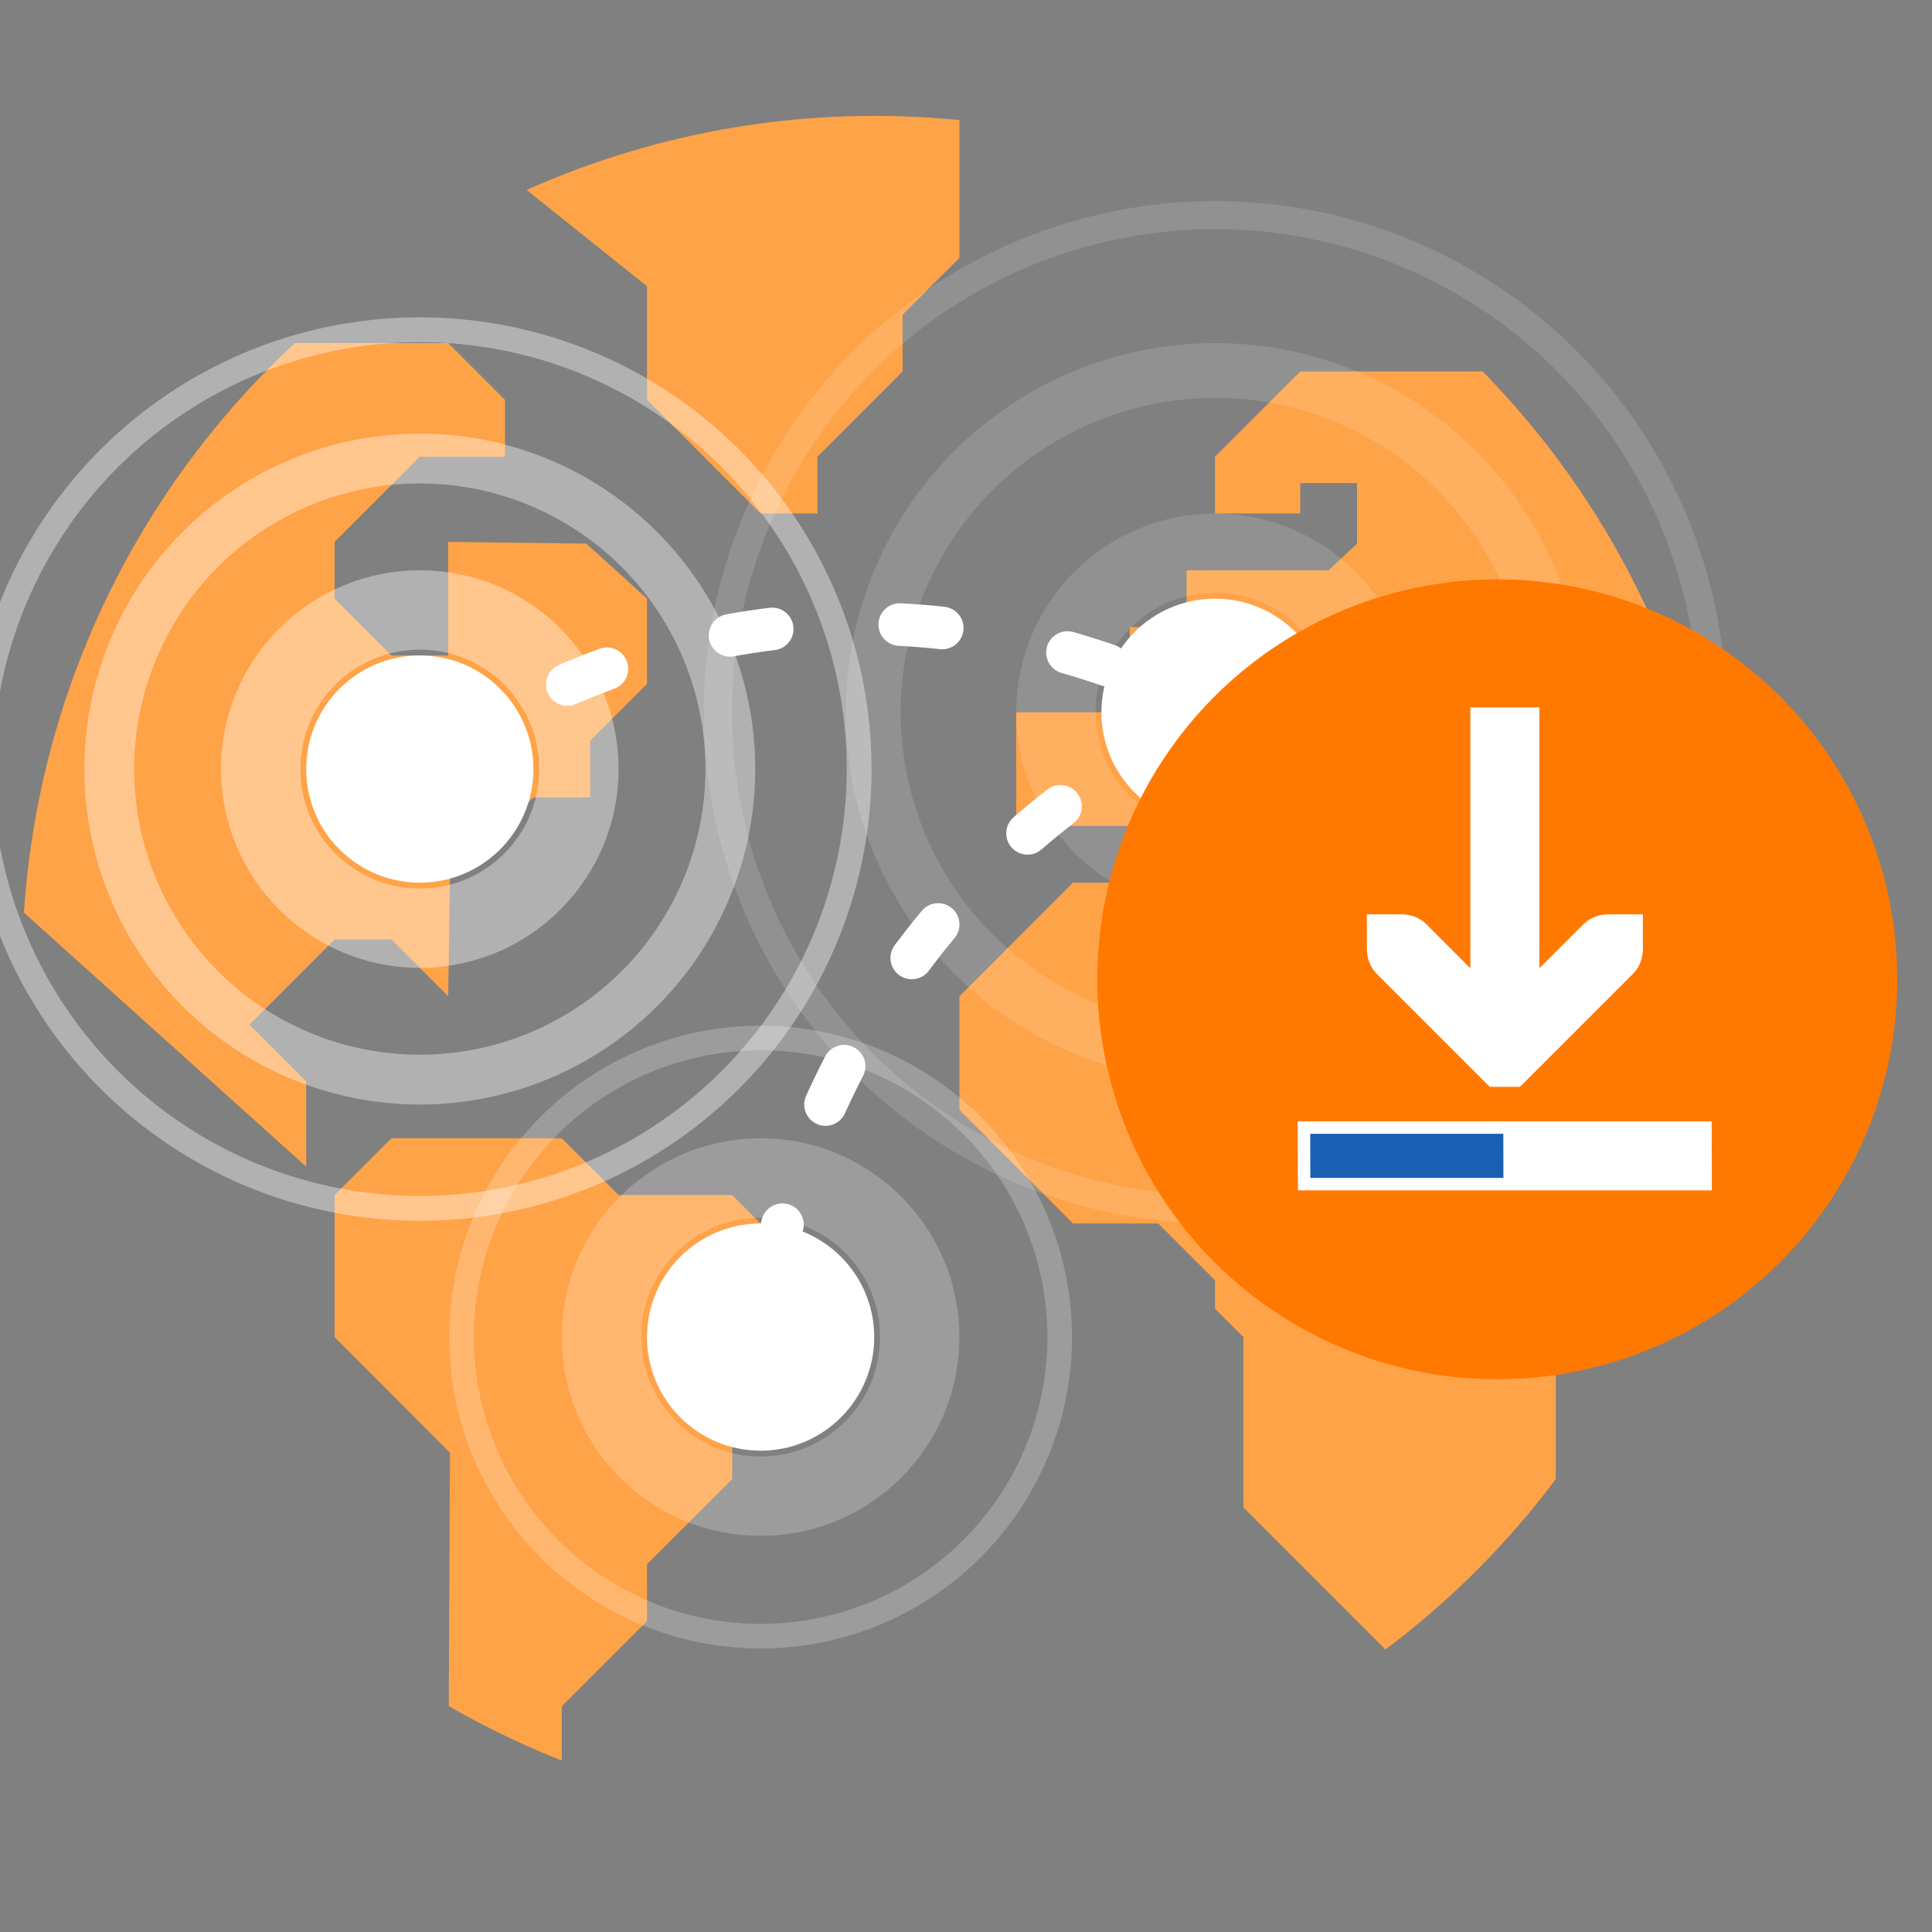 <?xml version="1.0" encoding="UTF-8" standalone="no"?>
<svg
   xmlns:dc="http://purl.org/dc/elements/1.1/"
   xmlns:cc="http://creativecommons.org/ns#"
   xmlns:rdf="http://www.w3.org/1999/02/22-rdf-syntax-ns#"
   xmlns:svg="http://www.w3.org/2000/svg"
   xmlns="http://www.w3.org/2000/svg"
   xmlns:sodipodi="http://sodipodi.sourceforge.net/DTD/sodipodi-0.dtd"
   xmlns:inkscape="http://www.inkscape.org/namespaces/inkscape"
   width="800"
   height="800"
   version="1.1"
   id="svg54"
   sodipodi:docname="featured-transmission-overlay.svg"
   inkscape:version="0.92.4 5da689c313, 2019-01-14">
  <rect width="100%" height="100%" fill="#808080" stroke="none"/>
  <defs
     id="defs58">
    <clipPath
       id="clipPath987"
       clipPathUnits="userSpaceOnUse">
      <circle
         style="display:inline;opacity:1;fill:#3584e4;fill-opacity:1;stroke:none;stroke-width:4.286;stroke-linecap:butt;stroke-linejoin:miter;stroke-miterlimit:4;stroke-dasharray:none;stroke-dashoffset:0;stroke-opacity:1;marker:none;marker-start:none;marker-mid:none;marker-end:none;paint-order:normal;enable-background:new"
         id="circle989"
         cx="64"
         cy="236"
         r="60" />
    </clipPath>
    <clipPath
       id="clipPath1106"
       clipPathUnits="userSpaceOnUse">
      <g
         id="g1112"
         transform="matrix(0.268,0,0,0.268,-4.571,224.214)"
         style="display:inline;fill:#f5c211;stroke-width:0.933;enable-background:new">
        <circle
           r="224"
           cy="44"
           cx="256"
           id="circle1108"
           style="display:inline;opacity:1;fill:#f5c211;fill-opacity:1;stroke:none;stroke-width:0.042px;stroke-linecap:butt;stroke-linejoin:miter;stroke-miterlimit:4;stroke-dasharray:none;stroke-dashoffset:0;stroke-opacity:1;marker:none;marker-start:none;marker-mid:none;marker-end:none;paint-order:normal;enable-background:new" />
        <circle
           style="display:inline;opacity:1;fill:#f5c211;fill-opacity:1;stroke:none;stroke-width:0.042px;stroke-linecap:butt;stroke-linejoin:miter;stroke-miterlimit:4;stroke-dasharray:none;stroke-dashoffset:0;stroke-opacity:1;marker:none;marker-start:none;marker-mid:none;marker-end:none;paint-order:normal;enable-background:new"
           id="circle1110"
           cx="256"
           cy="44"
           r="224" />
      </g>
    </clipPath>
    <clipPath
       id="clipPath2828"
       clipPathUnits="userSpaceOnUse">
      <circle
         style="display:inline;opacity:1;fill:#3584e4;fill-opacity:1;stroke:none;stroke-width:4.286;stroke-linecap:butt;stroke-linejoin:miter;stroke-miterlimit:4;stroke-dasharray:none;stroke-dashoffset:0;stroke-opacity:1;marker:none;marker-start:none;marker-mid:none;marker-end:none;paint-order:normal;enable-background:new"
         id="circle2826"
         cx="64"
         cy="236"
         r="60" />
    </clipPath>
    <inkscape:path-effect
       effect="spiro"
       id="path-effect1931"
       is_visible="true" />
  </defs>
  <sodipodi:namedview
     pagecolor="#ffffff"
     bordercolor="#666666"
     borderopacity="1"
     objecttolerance="10"
     gridtolerance="10"
     guidetolerance="10"
     inkscape:pageopacity="0"
     inkscape:pageshadow="2"
     inkscape:window-width="3440"
     inkscape:window-height="1376"
     id="namedview56"
     showgrid="false"
     showborder="true"
     borderlayer="true"
     inkscape:showpageshadow="false"
     inkscape:zoom="1"
     inkscape:cx="403.56877"
     inkscape:cy="236.26192"
     inkscape:window-x="0"
     inkscape:window-y="27"
     inkscape:window-maximized="1"
     inkscape:current-layer="svg54">
    <inkscape:grid
       type="xygrid"
       id="grid10064" />
  </sodipodi:namedview>
  <g
     style="display:inline;enable-background:new"
     transform="matrix(5.88,0,0,5.88,-14.326,-975.143)"
     id="g1987">
    <g
       style="display:inline;stroke-width:0.933;enable-background:new"
       transform="matrix(0.268,0,0,0.268,-4.571,224.214)"
       id="g1894" />
    <path
       style="display:inline;fill:#144788;fill-opacity:1;fill-rule:evenodd;stroke:none;stroke-width:1px;stroke-linecap:butt;stroke-linejoin:miter;stroke-opacity:1;enable-background:new"
       d="m 106,230 v 2 h 4 v -2 z"
       id="path1900"
       inkscape:connector-curvature="0"
       sodipodi:nodetypes="ccccc" />
    <path
       style="color:#000000;display:inline;overflow:visible;visibility:visible;opacity:1;vector-effect:none;fill:#ffa348;fill-opacity:1;fill-rule:nonzero;stroke:none;stroke-width:0.011px;stroke-linecap:butt;stroke-linejoin:miter;stroke-miterlimit:4;stroke-dasharray:none;stroke-dashoffset:0;stroke-opacity:1;marker:none;marker-start:none;marker-mid:none;marker-end:none;paint-order:normal;enable-background:accumulate"
       clip-path="url(#clipPath987)"
       d="m 38,176 v 4 l 10,8 v 8 l 8,8 h 4 v -4 l 6,-6 v -4 l 4,-4 v -10 z m -4,16 H 4 c 0,0 0.509,40.442 0,40 l 20,18 v -6 l -4,-4 6,-6 h 4 l 4,4 0.125,-8.402 L 40,224 h 4 v -4 l 4,-4 v -6 L 43.728,206.125 34,206 v 8 h -4 l -4,-4 v -4 l 6,-6 h 6 v -4 z m 60,2 -6,6 v 4 h 6 v -2.143 h 4 v 4.268 L 96,208 H 86 v 4 h -4 v 6 h -8 v 8 h 10 v -4 h 8 v 2 l 4,4 h 2 v -2 l -2,-2 v -2 h 4 l 6,6 h 6 v 2 l -2,2 h -4 l 18,18 V 194 H 96 Z m 12,38 H 94 l -2,-2 H 78 l -8,8 v 8 l 8,8 h 6 l 4,4 v 2 l 2,2 v 12 l 14,14 h 8 v -30 l 4,-4 v -8 l -10,-10 z m -2,-12 h 4 l 6,6 h -4 z m -74,28 -4,4 v 10 l 8.125,8.143 L 34,296 h 8 v -8 l 6,-6 v -4 l 6,-6 v -4 l 4,-4 v -8 l -4,-4 h -8 l -4,-4 z"
       id="path1902"
       inkscape:connector-curvature="0"
       sodipodi:nodetypes="ccccccccccccccccccccccccccccccccccccccccccccccccccccccccccccccccccccccccccccccccccccccccccccccccccccccccccccccc"
       transform="translate(-1.4e-5,-2)" />
    <circle
       r="8"
       cy="220"
       cx="32"
       id="circle1923"
       style="display:inline;opacity:1;vector-effect:none;fill:#ffffff;fill-opacity:1;stroke:none;stroke-width:1.143;stroke-linecap:round;stroke-linejoin:miter;stroke-miterlimit:4;stroke-dasharray:none;stroke-dashoffset:0;stroke-opacity:1;marker:none;marker-start:none;marker-mid:none;marker-end:none;paint-order:normal;enable-background:new" />
    <circle
       style="display:inline;opacity:1;vector-effect:none;fill:#ffffff;fill-opacity:1;stroke:none;stroke-width:1.143;stroke-linecap:round;stroke-linejoin:miter;stroke-miterlimit:4;stroke-dasharray:none;stroke-dashoffset:0;stroke-opacity:1;marker:none;marker-start:none;marker-mid:none;marker-end:none;paint-order:normal;enable-background:new"
       id="circle1925"
       cx="56"
       cy="260"
       r="8" />
    <circle
       r="8"
       cy="216"
       cx="88"
       id="circle1927"
       style="display:inline;opacity:1;vector-effect:none;fill:#ffffff;fill-opacity:1;stroke:none;stroke-width:1.143;stroke-linecap:round;stroke-linejoin:miter;stroke-miterlimit:4;stroke-dasharray:none;stroke-dashoffset:0;stroke-opacity:1;marker:none;marker-start:none;marker-mid:none;marker-end:none;paint-order:normal;enable-background:new" />
    <path
       inkscape:original-d="m 32,220 c 0,0 16.747844,-9.2127 26,-10 10.161317,-0.86466 30,6 30,6 0,0 -15.337006,9.32283 -20.610483,16.32219 C 61.386156,240.29032 56,260 56,260"
       inkscape:path-effect="#path-effect1931"
       sodipodi:nodetypes="cscsc"
       inkscape:connector-curvature="0"
       id="path1929"
       d="m 32,220 c 7.561,-5.581 16.647,-9.076 26,-10 10.298,-1.017 20.885,1.1 30,6 -8.037,3.699 -15.168,9.347 -20.61,16.322 C 61.176,240.286 57.191,249.97 56,260"
       style="display:inline;opacity:1;vector-effect:none;fill:none;fill-opacity:1;stroke:#ffffff;stroke-width:3;stroke-linecap:round;stroke-linejoin:miter;stroke-miterlimit:4;stroke-dasharray:3, 9;stroke-dashoffset:0;stroke-opacity:1;marker:none;marker-start:none;marker-mid:none;marker-end:none;paint-order:normal;enable-background:new"
       transform="translate(-1.4e-5,-5e-6)" />
    <g
       id="g1939"
       transform="translate(-48.187,-0.009)"
       style="display:inline;opacity:0.572;enable-background:new">
      <circle
         style="color:#000000;display:inline;overflow:visible;visibility:visible;opacity:0.668;fill:none;stroke:#ffffff;stroke-width:5.59;stroke-linecap:butt;stroke-linejoin:round;stroke-miterlimit:4;stroke-dasharray:none;stroke-dashoffset:0;stroke-opacity:1;marker:none"
         id="circle1933"
         cx="80.187"
         cy="220.009"
         r="11.205" />
      <circle
         style="color:#000000;display:inline;overflow:visible;visibility:visible;opacity:0.668;fill:none;stroke:#ffffff;stroke-width:3.509;stroke-linecap:butt;stroke-linejoin:round;stroke-miterlimit:4;stroke-dasharray:none;stroke-dashoffset:0;stroke-opacity:1;marker:none"
         id="circle1935"
         cx="80.187"
         cy="220.009"
         r="21.87" />
      <circle
         style="color:#000000;display:inline;overflow:visible;visibility:visible;opacity:0.668;fill:none;stroke:#ffffff;stroke-width:1.75;stroke-linecap:butt;stroke-linejoin:round;stroke-miterlimit:4;stroke-dasharray:none;stroke-dashoffset:0;stroke-opacity:1;marker:none"
         id="circle1937"
         cx="80.187"
         cy="220.009"
         r="30.938" />
    </g>
    <g
       style="display:inline;opacity:0.198;enable-background:new"
       transform="translate(7.813,-4.009)"
       id="g1947">
      <circle
         r="11.205"
         cy="220.009"
         cx="80.187"
         id="circle1941"
         style="color:#000000;display:inline;overflow:visible;visibility:visible;opacity:0.668;fill:none;stroke:#ffffff;stroke-width:5.59;stroke-linecap:butt;stroke-linejoin:round;stroke-miterlimit:4;stroke-dasharray:none;stroke-dashoffset:0;stroke-opacity:1;marker:none" />
      <circle
         r="24.069"
         cy="220.009"
         cx="80.187"
         id="circle1943"
         style="color:#000000;display:inline;overflow:visible;visibility:visible;opacity:0.668;fill:none;stroke:#ffffff;stroke-width:3.862;stroke-linecap:butt;stroke-linejoin:round;stroke-miterlimit:4;stroke-dasharray:none;stroke-dashoffset:0;stroke-opacity:1;marker:none" />
      <circle
         r="35.01"
         cy="220.009"
         cx="80.187"
         id="circle1945"
         style="color:#000000;display:inline;overflow:visible;visibility:visible;opacity:0.668;fill:none;stroke:#ffffff;stroke-width:1.98;stroke-linecap:butt;stroke-linejoin:round;stroke-miterlimit:4;stroke-dasharray:none;stroke-dashoffset:0;stroke-opacity:1;marker:none" />
    </g>
    <g
       style="display:inline;opacity:0.325;enable-background:new"
       transform="translate(-24.187,39.991)"
       id="g1953">
      <circle
         r="11.205"
         cy="220.009"
         cx="80.187"
         id="circle1949"
         style="color:#000000;display:inline;overflow:visible;visibility:visible;opacity:0.668;fill:none;stroke:#ffffff;stroke-width:5.59;stroke-linecap:butt;stroke-linejoin:round;stroke-miterlimit:4;stroke-dasharray:none;stroke-dashoffset:0;stroke-opacity:1;marker:none" />
      <circle
         r="21.064"
         cy="220.009"
         cx="80.187"
         id="circle1951"
         style="color:#000000;display:inline;overflow:visible;visibility:visible;opacity:0.668;vector-effect:none;fill:none;fill-opacity:1;stroke:#ffffff;stroke-width:1.733;stroke-linecap:butt;stroke-linejoin:round;stroke-miterlimit:4;stroke-dasharray:none;stroke-dashoffset:0;stroke-opacity:1;marker:none" />
    </g>
  </g>
  <g
     id="g10138"
     transform="matrix(4.938,0,0,4.938,-3779.432,-531.815)"
     style="display:inline;enable-background:new">
    <path
       style="display:inline;fill:#2967b4;fill-opacity:1;fill-rule:evenodd;stroke:none;stroke-width:1px;stroke-linecap:butt;stroke-linejoin:miter;stroke-opacity:1;enable-background:new"
       d="m 39.525,179.22 1.5e-4,1.999 4.011,-0.159 0.091,-1.997 z"
       id="path10096"
       inkscape:connector-curvature="0"
       sodipodi:nodetypes="ccccc" />
    <path
       style="display:inline;fill:#164e93;fill-opacity:1;fill-rule:evenodd;stroke:none;stroke-width:1px;stroke-linecap:butt;stroke-linejoin:miter;stroke-opacity:1;enable-background:new"
       d="m 4.126,230.118 1.5e-4,1.999 4.011,-0.159 0.091,-1.997 z"
       id="path10098"
       inkscape:connector-curvature="0"
       sodipodi:nodetypes="ccccc" />
    <g
       id="g10102"
       transform="matrix(0.268,0,0,0.268,-4.571,224.214)"
       style="display:inline;stroke-width:0.933;enable-background:new">
      <circle
         style="display:inline;opacity:1;fill:#1a5fb4;fill-opacity:1;stroke:none;stroke-width:0.042px;stroke-linecap:butt;stroke-linejoin:miter;stroke-miterlimit:4;stroke-dasharray:none;stroke-dashoffset:0;stroke-opacity:1;marker:none;marker-start:none;marker-mid:none;marker-end:none;paint-order:normal;enable-background:new"
         id="circle10100"
         cx="256"
         cy="44"
         r="224" />
    </g>
    <path
       sodipodi:nodetypes="ccccc"
       inkscape:connector-curvature="0"
       id="path10104"
       d="m 106,230 v 2 h 4 v -2 z"
       style="display:inline;fill:#144788;fill-opacity:1;fill-rule:evenodd;stroke:none;stroke-width:1px;stroke-linecap:butt;stroke-linejoin:miter;stroke-opacity:1;enable-background:new" />
    <path
       transform="translate(-1.4e-5,-2)"
       sodipodi:nodetypes="ccccccccccccccccccccccccccccccccccccccccccccccccccccccccccccccccccccccccccccccccccccccccccccccccccccccccccccccc"
       inkscape:connector-curvature="0"
       id="path10106"
       d="m 38,176 v 4 l 10,8 v 8 l 8,8 h 4 v -4 l 6,-6 v -4 l 4,-4 v -10 z m -4,16 H 4 c 0,0 0.509,40.442 0,40 l 20,18 v -6 l -4,-4 6,-6 h 4 l 4,4 0.125,-8.402 L 40,224 h 4 v -4 l 4,-4 v -6 L 43.728,206.125 34,206 v 8 h -4 l -4,-4 v -4 l 6,-6 h 6 v -4 z m 60,2 -6,6 v 4 h 6 v -2.143 h 4 v 4.268 L 96,208 H 86 v 4 h -4 v 6 h -8 v 8 h 10 v -4 h 8 v 2 l 4,4 h 2 v -2 l -2,-2 v -2 h 4 l 6,6 h 6 v 2 l -2,2 h -4 l 18,18 V 194 H 96 Z m 12,38 H 94 l -2,-2 H 78 l -8,8 v 8 l 8,8 h 6 l 4,4 v 2 l 2,2 v 12 l 14,14 h 8 v -30 l 4,-4 v -8 l -10,-10 z m -2,-12 h 4 l 6,6 h -4 z m -74,28 -4,4 v 10 l 8.125,8.143 L 34,296 h 8 v -8 l 6,-6 v -4 l 6,-6 v -4 l 4,-4 v -8 l -4,-4 h -8 l -4,-4 z"
       clip-path="url(#clipPath987)"
       style="color:#000000;display:inline;overflow:visible;visibility:visible;opacity:1;vector-effect:none;fill:#99c1f1;fill-opacity:1;fill-rule:nonzero;stroke:none;stroke-width:0.011px;stroke-linecap:butt;stroke-linejoin:miter;stroke-miterlimit:4;stroke-dasharray:none;stroke-dashoffset:0;stroke-opacity:1;marker:none;marker-start:none;marker-mid:none;marker-end:none;paint-order:normal;enable-background:accumulate" />
    <circle
       style="display:inline;opacity:1;vector-effect:none;fill:#ffffff;fill-opacity:1;stroke:none;stroke-width:1.143;stroke-linecap:round;stroke-linejoin:miter;stroke-miterlimit:4;stroke-dasharray:none;stroke-dashoffset:0;stroke-opacity:1;marker:none;marker-start:none;marker-mid:none;marker-end:none;paint-order:normal;enable-background:new"
       id="circle10108"
       cx="32"
       cy="220"
       r="8" />
    <circle
       r="8"
       cy="260"
       cx="56"
       id="circle10110"
       style="display:inline;opacity:1;vector-effect:none;fill:#ffffff;fill-opacity:1;stroke:none;stroke-width:1.143;stroke-linecap:round;stroke-linejoin:miter;stroke-miterlimit:4;stroke-dasharray:none;stroke-dashoffset:0;stroke-opacity:1;marker:none;marker-start:none;marker-mid:none;marker-end:none;paint-order:normal;enable-background:new" />
    <circle
       style="display:inline;opacity:1;vector-effect:none;fill:#ffffff;fill-opacity:1;stroke:none;stroke-width:1.143;stroke-linecap:round;stroke-linejoin:miter;stroke-miterlimit:4;stroke-dasharray:none;stroke-dashoffset:0;stroke-opacity:1;marker:none;marker-start:none;marker-mid:none;marker-end:none;paint-order:normal;enable-background:new"
       id="circle10112"
       cx="88"
       cy="216"
       r="8" />
    <path
       transform="translate(-1.4e-5,-5e-6)"
       style="display:inline;opacity:1;vector-effect:none;fill:none;fill-opacity:1;stroke:#ffffff;stroke-width:3;stroke-linecap:round;stroke-linejoin:miter;stroke-miterlimit:4;stroke-dasharray:3, 9;stroke-dashoffset:0;stroke-opacity:1;marker:none;marker-start:none;marker-mid:none;marker-end:none;paint-order:normal;enable-background:new"
       d="m 32,220 c 7.561,-5.581 16.647,-9.076 26,-10 10.298,-1.017 20.885,1.1 30,6 -8.037,3.699 -15.168,9.347 -20.61,16.322 C 61.176,240.286 57.191,249.97 56,260"
       id="path10114"
       inkscape:connector-curvature="0"
       sodipodi:nodetypes="cscsc"
       inkscape:path-effect="#path-effect1931"
       inkscape:original-d="m 32,220 c 0,0 16.747844,-9.2127 26,-10 10.161317,-0.86466 30,6 30,6 0,0 -15.337006,9.32283 -20.610483,16.32219 C 61.386156,240.29032 56,260 56,260" />
    <g
       style="display:inline;opacity:0.572;enable-background:new"
       transform="translate(-48.187,-0.009)"
       id="g10122">
      <circle
         r="11.205"
         cy="220.009"
         cx="80.187"
         id="circle10116"
         style="color:#000000;display:inline;overflow:visible;visibility:visible;opacity:0.668;fill:none;stroke:#ffffff;stroke-width:5.59;stroke-linecap:butt;stroke-linejoin:round;stroke-miterlimit:4;stroke-dasharray:none;stroke-dashoffset:0;stroke-opacity:1;marker:none" />
      <circle
         r="21.87"
         cy="220.009"
         cx="80.187"
         id="circle10118"
         style="color:#000000;display:inline;overflow:visible;visibility:visible;opacity:0.668;fill:none;stroke:#ffffff;stroke-width:3.509;stroke-linecap:butt;stroke-linejoin:round;stroke-miterlimit:4;stroke-dasharray:none;stroke-dashoffset:0;stroke-opacity:1;marker:none" />
      <circle
         r="30.938"
         cy="220.009"
         cx="80.187"
         id="circle10120"
         style="color:#000000;display:inline;overflow:visible;visibility:visible;opacity:0.668;fill:none;stroke:#ffffff;stroke-width:1.75;stroke-linecap:butt;stroke-linejoin:round;stroke-miterlimit:4;stroke-dasharray:none;stroke-dashoffset:0;stroke-opacity:1;marker:none" />
    </g>
    <g
       id="g10130"
       transform="translate(7.813,-4.009)"
       style="display:inline;opacity:0.198;enable-background:new">
      <circle
         style="color:#000000;display:inline;overflow:visible;visibility:visible;opacity:0.668;fill:none;stroke:#ffffff;stroke-width:5.59;stroke-linecap:butt;stroke-linejoin:round;stroke-miterlimit:4;stroke-dasharray:none;stroke-dashoffset:0;stroke-opacity:1;marker:none"
         id="circle10124"
         cx="80.187"
         cy="220.009"
         r="11.205" />
      <circle
         style="color:#000000;display:inline;overflow:visible;visibility:visible;opacity:0.668;fill:none;stroke:#ffffff;stroke-width:3.862;stroke-linecap:butt;stroke-linejoin:round;stroke-miterlimit:4;stroke-dasharray:none;stroke-dashoffset:0;stroke-opacity:1;marker:none"
         id="circle10126"
         cx="80.187"
         cy="220.009"
         r="24.069" />
      <circle
         style="color:#000000;display:inline;overflow:visible;visibility:visible;opacity:0.668;fill:none;stroke:#ffffff;stroke-width:1.98;stroke-linecap:butt;stroke-linejoin:round;stroke-miterlimit:4;stroke-dasharray:none;stroke-dashoffset:0;stroke-opacity:1;marker:none"
         id="circle10128"
         cx="80.187"
         cy="220.009"
         r="35.01" />
    </g>
    <g
       id="g10136"
       transform="translate(-24.187,39.991)"
       style="display:inline;opacity:0.325;enable-background:new">
      <circle
         style="color:#000000;display:inline;overflow:visible;visibility:visible;opacity:0.668;fill:none;stroke:#ffffff;stroke-width:5.59;stroke-linecap:butt;stroke-linejoin:round;stroke-miterlimit:4;stroke-dasharray:none;stroke-dashoffset:0;stroke-opacity:1;marker:none"
         id="circle10132"
         cx="80.187"
         cy="220.009"
         r="11.205" />
      <circle
         style="color:#000000;display:inline;overflow:visible;visibility:visible;opacity:0.668;vector-effect:none;fill:none;fill-opacity:1;stroke:#ffffff;stroke-width:1.733;stroke-linecap:butt;stroke-linejoin:round;stroke-miterlimit:4;stroke-dasharray:none;stroke-dashoffset:0;stroke-opacity:1;marker:none"
         id="circle10134"
         cx="80.187"
         cy="220.009"
         r="21.064" />
    </g>
  </g>
  <g
     inkscape:label="document-save"
     transform="matrix(13.369,0,0,13.369,-5290.14,-6678.582)"
     id="g10148"
     style="display:inline;enable-background:new">
    <rect
       width="16"
       height="16"
       x="538"
       y="160"
       id="rect10140"
       style="color:#bebebe;display:inline;overflow:visible;visibility:visible;fill:none;stroke:none;stroke-width:1;marker:none;enable-background:new"
       transform="matrix(0,1,1,0,0,0)" />
    <path
       style="color:#000000;font-style:normal;font-variant:normal;font-weight:normal;font-stretch:normal;font-size:medium;line-height:normal;font-family:'Bitstream Vera Sans';-inkscape-font-specification:'Bitstream Vera Sans';text-indent:0;text-align:start;text-decoration:none;text-decoration-line:none;letter-spacing:normal;word-spacing:normal;text-transform:none;writing-mode:lr-tb;direction:ltr;text-anchor:start;display:inline;overflow:visible;visibility:visible;fill:#ffffff;fill-opacity:1;stroke:none;stroke-width:2;marker:none;enable-background:accumulate"
       d="m 167,539 v 7.562 l -1.281,-1.281 C 165.531,545.093 165.265,545 165,545 h -1 v 1 c 1e-5,0.265 0.093,0.531 0.281,0.719 l 3,3 L 167.562,550 h 0.875 l 0.281,-0.281 3,-3 C 171.907,546.531 172,546.265 172,546 v -1 h -1 c -0.265,10e-6 -0.531,0.093 -0.719,0.281 L 169,546.562 V 539 Z"
       id="path10142"
       inkscape:connector-curvature="0"
       sodipodi:nodetypes="ccccccccccccccccccc" />
    <path
       sodipodi:nodetypes="ccccc"
       inkscape:connector-curvature="0"
       id="path10144"
       d="m 161.994,551 0.006,2 h 12 l -0.006,-2 z"
       style="color:#000000;display:inline;overflow:visible;visibility:visible;fill:#ffffff;fill-opacity:1;fill-rule:evenodd;stroke:none;stroke-width:1;marker:none;enable-background:accumulate" />
    <path
       style="color:#000000;display:inline;overflow:visible;visibility:visible;fill:#1a5fb4;fill-opacity:1;fill-rule:evenodd;stroke:none;stroke-width:0.546;marker:none;enable-background:accumulate"
       d="m 162.358,551.361 0.003,1.278 h 5.597 l -0.003,-1.278 z"
       id="path10146"
       inkscape:connector-curvature="0"
       sodipodi:nodetypes="ccccc" />
  </g>
  <g
     id="g10168"
     transform="matrix(1.69,0,0,1.69,-55.196,264.185)">
    <circle
       r="98"
       cy="83.629"
       cx="399.519"
       id="path10160"
       style="opacity:1;vector-effect:none;fill:#ff7800;fill-opacity:1;stroke:none;stroke-width:2.529;stroke-linecap:round;stroke-linejoin:miter;stroke-miterlimit:4;stroke-dasharray:none;stroke-dashoffset:0;stroke-opacity:1;marker:none;marker-start:none;marker-mid:none;marker-end:none;paint-order:normal" />
    <g
       inkscape:label="document-save"
       transform="matrix(8.453,0,0,8.453,-1018.724,-4539.177)"
       id="g10158"
       style="display:inline;enable-background:new">
      <rect
         width="16"
         height="16"
         x="538"
         y="160"
         id="rect10150"
         style="color:#bebebe;display:inline;overflow:visible;visibility:visible;fill:none;stroke:none;stroke-width:1;marker:none;enable-background:new"
         transform="matrix(0,1,1,0,0,0)" />
      <path
         style="color:#000000;font-style:normal;font-variant:normal;font-weight:normal;font-stretch:normal;font-size:medium;line-height:normal;font-family:'Bitstream Vera Sans';-inkscape-font-specification:'Bitstream Vera Sans';text-indent:0;text-align:start;text-decoration:none;text-decoration-line:none;letter-spacing:normal;word-spacing:normal;text-transform:none;writing-mode:lr-tb;direction:ltr;text-anchor:start;display:inline;overflow:visible;visibility:visible;fill:#ffffff;fill-opacity:1;stroke:none;stroke-width:2;marker:none;enable-background:accumulate"
         d="m 167,539 v 7.562 l -1.281,-1.281 C 165.531,545.093 165.265,545 165,545 h -1 v 1 c 1e-5,0.265 0.093,0.531 0.281,0.719 l 3,3 L 167.562,550 h 0.875 l 0.281,-0.281 3,-3 C 171.907,546.531 172,546.265 172,546 v -1 h -1 c -0.265,10e-6 -0.531,0.093 -0.719,0.281 L 169,546.562 V 539 Z"
         id="path10152"
         inkscape:connector-curvature="0"
         sodipodi:nodetypes="ccccccccccccccccccc" />
      <path
         sodipodi:nodetypes="ccccc"
         inkscape:connector-curvature="0"
         id="path10154"
         d="m 161.994,551 0.006,2 h 12 l -0.006,-2 z"
         style="color:#000000;display:inline;overflow:visible;visibility:visible;fill:#ffffff;fill-opacity:1;fill-rule:evenodd;stroke:none;stroke-width:1;marker:none;enable-background:accumulate" />
      <path
         style="color:#000000;display:inline;overflow:visible;visibility:visible;fill:#1a5fb4;fill-opacity:1;fill-rule:evenodd;stroke:none;stroke-width:0.546;marker:none;enable-background:accumulate"
         d="m 162.358,551.361 0.003,1.278 h 5.597 l -0.003,-1.278 z"
         id="path10156"
         inkscape:connector-curvature="0"
         sodipodi:nodetypes="ccccc" />
    </g>
  </g>
</svg>
